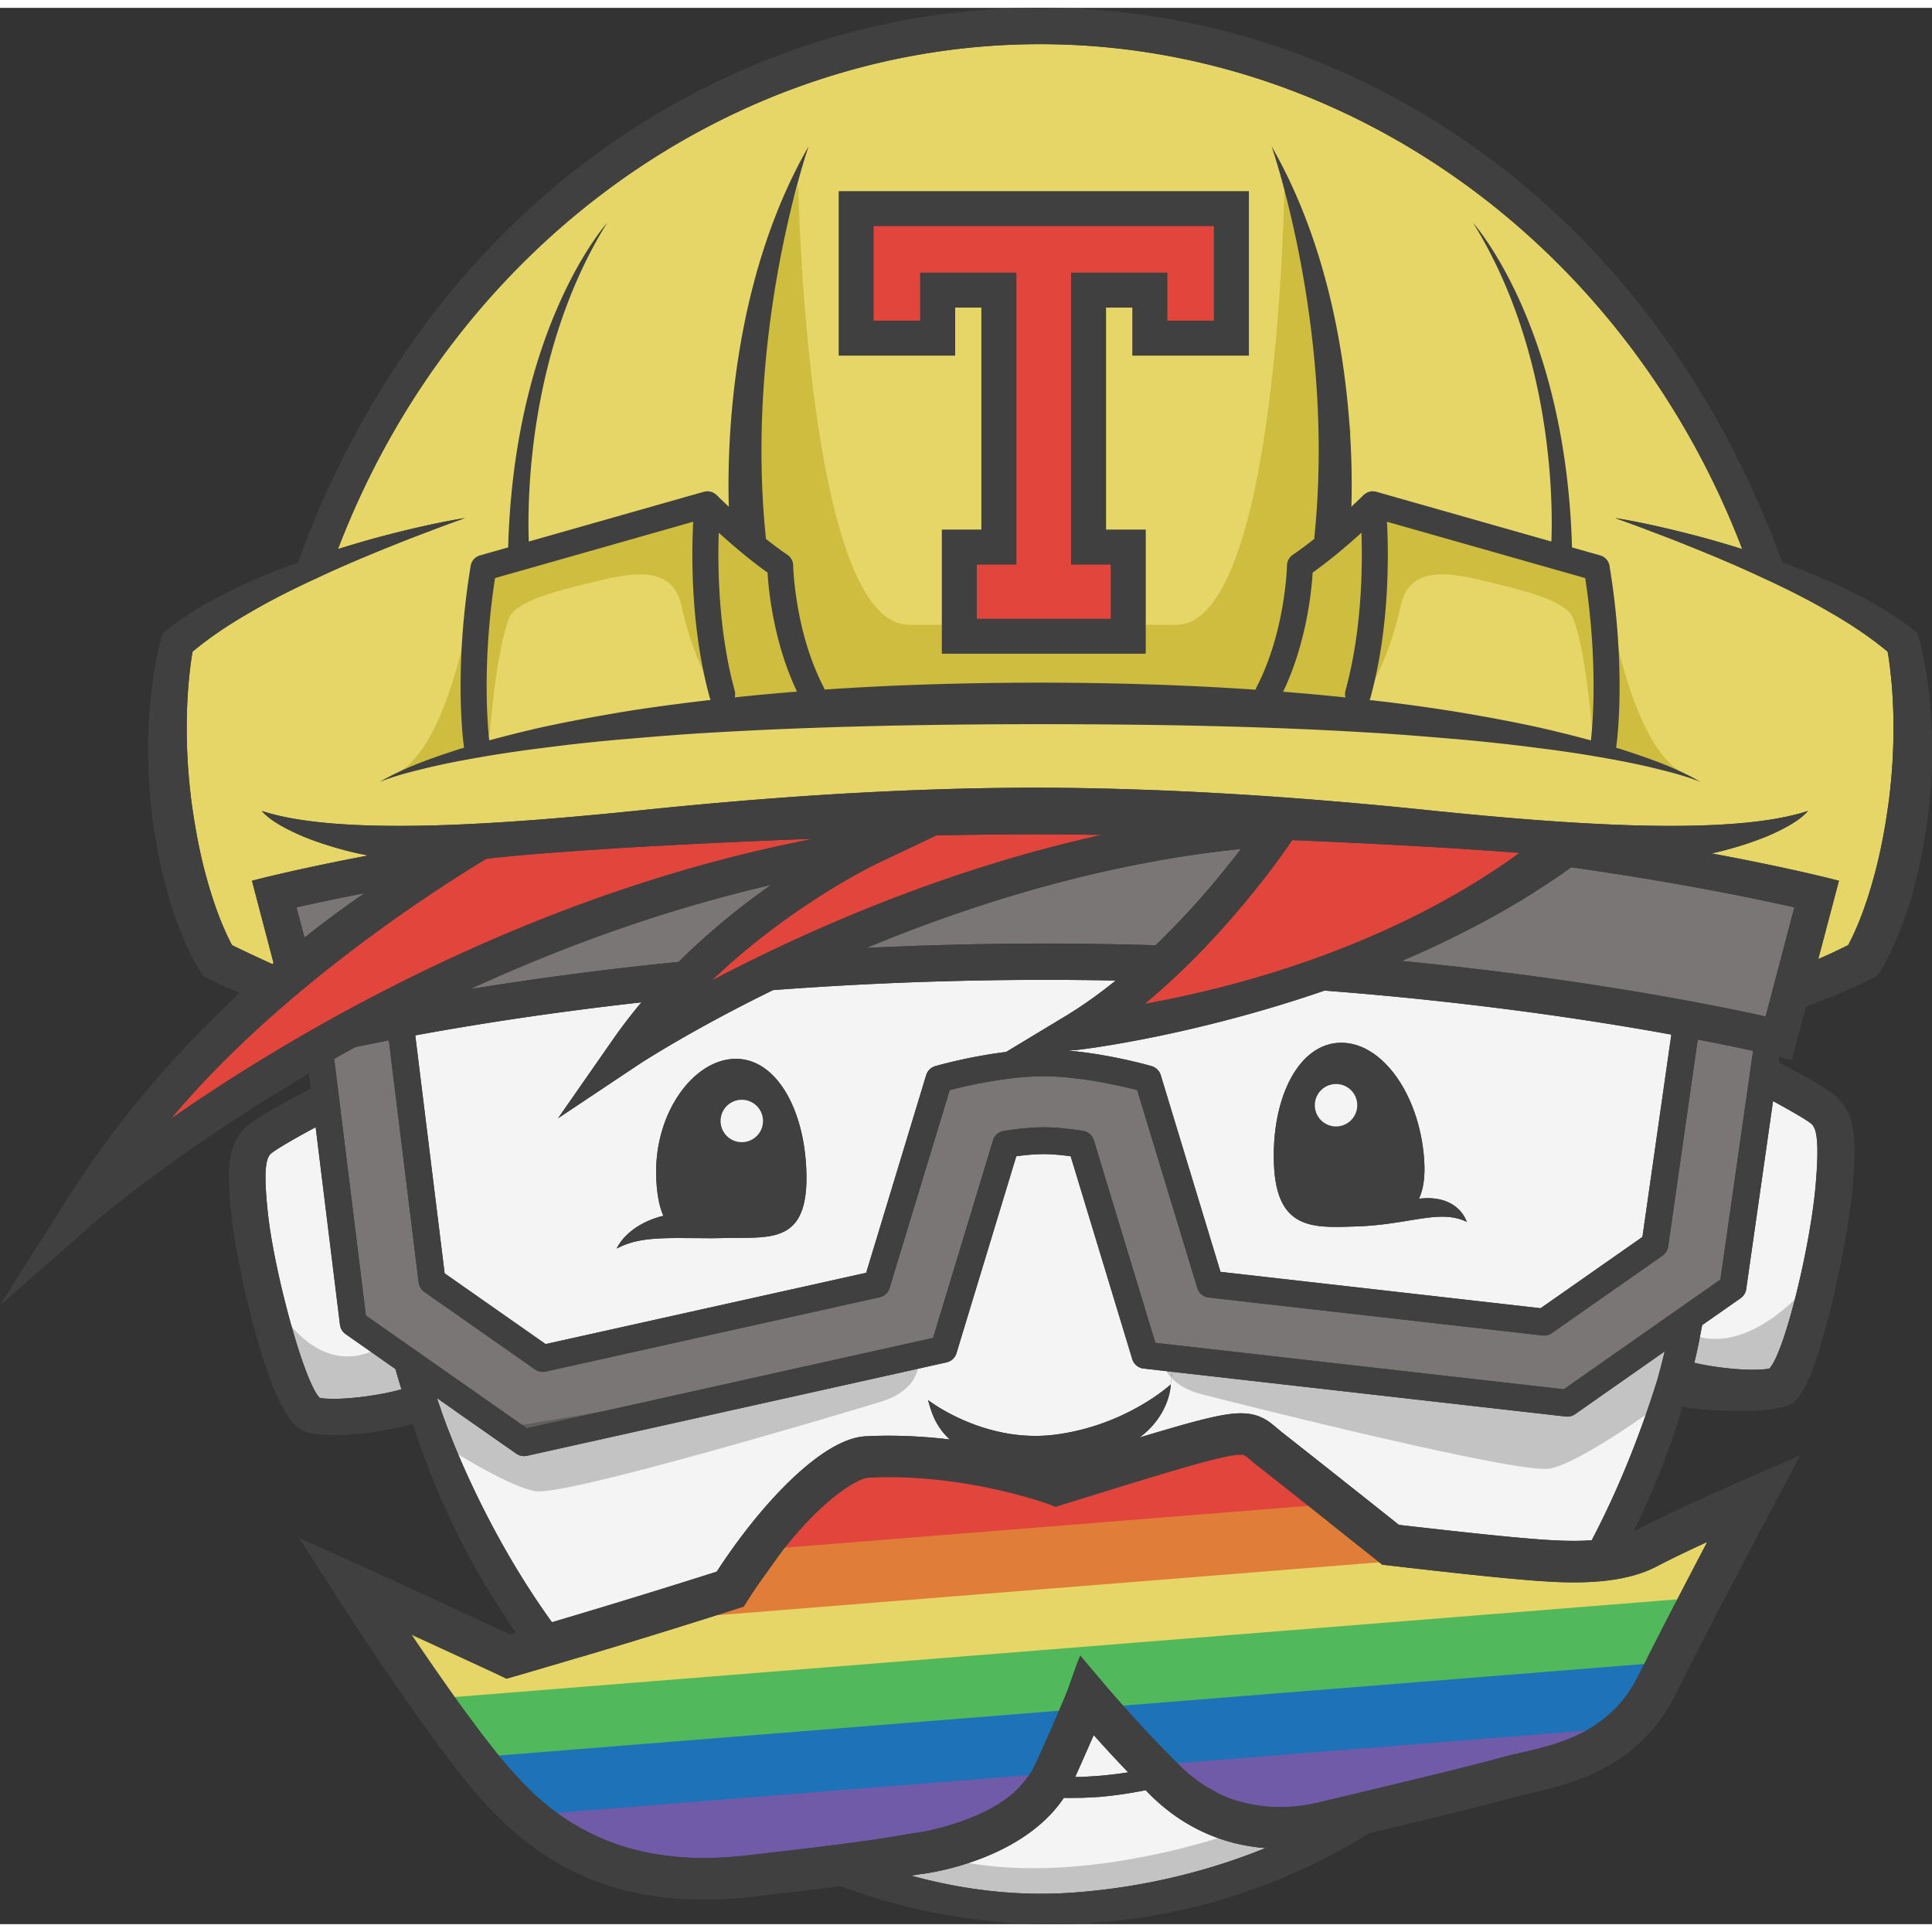 <svg xmlns="http://www.w3.org/2000/svg" width="16" height="16" viewBox="0 0 229.921 228.052"><rect x="0" y="0" width="229.921" height="228.052" fill="#333333" stroke="none"/><path fill="#3F403F" d="M229.84 85.102a55 55 0 0 0-.482-5.006 38 38 0 0 0-.411-2.494 30 30 0 0 0-.594-2.554l-.179-.647-.465-.364c-2.635-2.072-5.481-3.637-8.372-5.023-2.387-1.125-4.809-2.107-7.261-3.012-6.828-18.956-18.576-35.768-34.015-47.487C162.1 6.404 143.33 0 123.779 0S85.458 6.404 69.495 18.516C54.056 30.234 42.309 47.047 35.477 66.007a90 90 0 0 0-7.255 3.007c-2.893 1.386-5.737 2.951-8.374 5.023l-.464.364-.179.647c-.255.924-.423 1.71-.595 2.554a45 45 0 0 0-.411 2.494 59 59 0 0 0-.482 5.006 63 63 0 0 0 .298 10.04 63 63 0 0 0 1.863 9.891 51 51 0 0 0 1.614 4.826q.462 1.194 1.023 2.382c.184.392.387.78.595 1.178l.333.589c.125.214.208.374.399.66l.339.525.53.272c.565.292 1.029.513 1.541.752l1.494.672c.275.113.536.227.816.339-6.773 6.267-14.135 14.403-20.509 24.468L0 154.394l11.302-9.921c.191-.167 9.664-8.375 25.472-17.665l.22 1.816c-1.03.535-6.005 3.148-7.48 4.379-2.447 2.036-2.566 5.19-1.911 11.077.332 3.016 1.47 8.874 2.993 14.24 2.625 9.244 4.553 10.874 6.244 11.26.761.18 1.75.263 2.855.263 3.024 0 6.91-.589 9.434-1.35 2.97 9.23 7.172 17.563 12.296 24.871q-.364.108-.738.214c-3.082-1.428-13.856-6.415-17.48-8.047l-7.57-3.404 4.476 6.987c.328.505 8.052 12.557 14.367 20.676 5.898 7.581 13.98 15.325 29.229 15.325 1.832 0 3.754-.114 5.731-.334 4.551-.517 7.969-.927 10.568-1.261 16.005 5.881 33.656 6.237 50.404-.106a73.6 73.6 0 0 0 12.594-6.22c.077-.011.153-.03.226-.048 6.23-1.499 13.294-3.183 16.783-4.165.566-.155 1.26-.316 1.993-.489 4.863-1.117 12.987-3.004 17.319-11.67 4.363-8.749 11.487-22.147 11.564-22.283l3.322-6.248-6.488 2.819c-.345.155-8.559 3.732-12.832 5.976-.155.083-.327.153-.5.238 3.464-7.07 5.214-12.731 5.827-14.901 2.386.577 5.935.505 8.54.505 1.281 0 2.601-.22 3.459-.441 1.69-.433 2.999-1.553 5.464-11.093 1.428-5.542 2.458-11.576 2.738-14.676.547-6.04.374-9.272-2.095-11.313-1.227-1.013-4.828-2.954-6.66-3.912l.09-.66c.934.225 1.434.352 1.475.363l1.66-6.308c.588-.25 1.208-.5 1.911-.775a99 99 0 0 0 3.012-1.225l1.492-.672c.513-.239.976-.459 1.543-.752l.53-.272.338-.525c.185-.286.28-.445.4-.66l.327-.589c.22-.399.416-.786.601-1.178a43 43 0 0 0 1.023-2.382 52 52 0 0 0 1.614-4.826 64 64 0 0 0 1.862-9.891 62 62 0 0 0 .296-10.039"/><path fill="#E5D667" d="M225.13 80.571a58 58 0 0 0-.241-2.31 31 31 0 0 0-.247-1.636c-2.062-1.735-4.404-3.279-6.842-4.681-2.642-1.544-5.408-2.926-8.23-4.21-2.803-1.322-5.681-2.519-8.577-3.687a153 153 0 0 0-4.367-1.699c-1.459-.569-2.932-1.099-4.409-1.636 3.1.513 6.168 1.217 9.214 2a123 123 0 0 1 5.909 1.699c-13.924-36.39-47.214-60.09-83.561-60.09-36.352 0-69.64 23.7-83.561 60.09a124 124 0 0 1 5.905-1.699c3.05-.783 6.119-1.488 9.218-2-1.482.538-2.951 1.067-4.415 1.636a169 169 0 0 0-4.366 1.699c-2.895 1.167-5.767 2.365-8.576 3.687-2.816 1.285-5.584 2.666-8.226 4.21-2.439 1.402-4.779 2.946-6.848 4.681a44 44 0 0 0-.241 1.636 57 57 0 0 0-.241 2.31 60 60 0 0 0-.204 4.668 68 68 0 0 0 .575 9.324c.426 3.094.994 6.168 1.833 9.141a49 49 0 0 0 1.426 4.377c.273.71.569 1.408.878 2.088.154.338.315.672.475.992l.198.378c.229.116.469.234.697.345l1.384.661c.771.35 1.839.856 2.723 1.253a3 3 0 0 0 .142-.131l-2.57-9.786c.545-.148 5.423-1.408 13.833-3.008a43 43 0 0 1-2.037-.438c-1.914-.475-3.804-1.056-5.632-1.797a26 26 0 0 1-2.654-1.283c-.853-.489-1.693-1.044-2.342-1.78 9.238 3.015 28.326 1.649 45.294-.105 15.519-1.599 31.073-2.636 46.708-2.666 15.636.03 31.197 1.067 46.708 2.666 16.975 1.753 36.063 3.119 45.3.105-.648.736-1.487 1.291-2.34 1.78-.852.481-1.746.9-2.654 1.283-1.83.741-3.718 1.322-5.632 1.797-.284.069-.57.13-.854.192 9.22 1.71 14.587 3.099 15.161 3.254l-2.458 9.324c.495-.222.994-.438 1.483-.66l1.382-.661c.23-.111.463-.23.698-.345l.191-.378c.168-.32.329-.655.482-.992.31-.68.607-1.378.878-2.088a49 49 0 0 0 1.427-4.377c.84-2.973 1.408-6.047 1.834-9.141a68 68 0 0 0 .576-9.324 59 59 0 0 0-.207-4.668"/><path fill="#F4F4F4" d="M134.26 209.988a50 50 0 0 1-3.662.431c-.784.037-1.614.117-2.366.117l-.278.006c.945-2.111 1.662-3.748 2.206-4.989a161 161 0 0 0 4.1 4.435m2.659 2.71c3.798 3.762 8.504 5.915 13.685 6.298-8.701 3.534-16.901 4.898-23.219 5.323-6.297.422-12.682-.32-18.938-2.036.525-.094.908-.161 1.371-.217.513-.062 11.733-1.525 16.791-9.046l.474.011 1.242-.011c.84 0 1.604-.069 2.408-.1a50 50 0 0 0 5.608-.808c.191.197.382.389.578.586"/><path fill="#797675" d="M147.683 100.097c-.364.475-.771.999-1.205 1.544-2.222 2.81-5.304 6.403-8.96 9.918a425 425 0 0 0-13.11-.205c-7.427 0-14.548.197-21.31.525 9.554-3.965 21.034-7.838 33.464-10.165a131 131 0 0 1 11.121-1.617m-55.92 4.279c-3.41 2.396-7.262 5.453-10.998 9.163a415 415 0 0 0-24.793 3.23c10.584-4.865 22.662-9.343 35.791-12.393m116.868 19.746-3.89 27.221-18.638 13.054-48.609-5.526-7.317-24.097a1.59 1.59 0 0 0-1.274-1.116c-1.802-.291-3.395-.439-4.723-.439-1.333 0-2.921.148-4.73.439-.6.098-1.092.53-1.272 1.116l-7.138 23.51-48.338 10.757-19.155-13.418-3.774-30.547q1.234-.696 2.502-1.389 1.78-.382 3.995-.81l3.557 28.825a1.6 1.6 0 0 0 .673 1.111l13.177 9.233a1.64 1.64 0 0 0 1.266.245l39.742-8.842c.136-.031.272-.08.396-.142a1.6 1.6 0 0 0 .784-.95l7.157-23.564c1.92-.494 6.837-1.643 11.158-1.643 4.31 0 9.231 1.149 11.153 1.643l7.156 23.564a1.6 1.6 0 0 0 1.352 1.124l39.742 4.515c.385.042.779-.058 1.094-.278l13.185-9.225c.357-.253.597-.65.659-1.088l3.52-24.625c2.644.504 4.855.967 6.59 1.342m4.909-17.072-3.421 12.979c-6.996-1.542-22.367-4.57-43.287-6.608 6.835-2.915 13.795-6.57 20.154-11.14 12.449 1.76 21.589 3.645 26.554 4.769"/><path d="M73.392 147.657c2.71-1.464 5.773-1.247 10.565-1.241.513.012 1.044.006 1.598-.006.471-.006.945-.013 1.446-.025 4.939-.048 9.046.42 8.973-7.336-.075-7.755-3.52-14.023-8.454-13.973-4.94.042-9.719 6.397-9.423 14.147.08 2.019.377 3.476.853 4.526-4.305 1.079-5.491 3.74-5.558 3.908m59.385-31.901c-1.914 1.55-3.933 3.001-6.034 4.266l-7.009 4.231a60 60 0 0 0-8.428 1.686 1.4 1.4 0 0 0-.364.161 1.62 1.62 0 0 0-.723.913l-7.137 23.521-38.15 8.485-12.016-8.416-3.496-28.32c6.824-1.253 15.95-2.704 26.912-3.932a65 65 0 0 0-3.397 4.432l-6.526 9.368 9.503-6.336c.142-.099 6.193-4.081 16.092-8.922a434 434 0 0 1 40.773-1.137m41.774 28.72c-.048-.184-1.087-3.302-5.681-2.755.53-1.153.766-2.708.599-4.84-.607-7.738-5.107-13.887-10.042-13.715-4.934.175-8.095 6.589-7.823 14.345.271 7.75 4.415 7.695 9.348 7.522 6.633-.124 10.277-2.162 13.599-.557m24.348-22.284-3.44 24.077-12.116 8.483-38.099-4.329-7.108-23.41a1.62 1.62 0 0 0-1.087-1.074c-.235-.069-4.953-1.414-9.954-1.847l.913-.061c.79-.056 13.931-1.668 29.622-7.078 17.378 1.335 31.568 3.471 41.269 5.239" fill="#F4F4F4"/><path fill="#F4F4F4" d="M215.53 132.782c.585.481 1.048 1.729.525 7.539-.642 7.114-3.632 19.599-5.485 21.612-2.043.395-6.329-.073-8.942-.685.452-1.793.581-2.651.945-4.484l4.57-3.198a1.6 1.6 0 0 0 .667-1.082l3.193-22.378c1.938 1.052 3.933 2.187 4.527 2.676M47.061 161.989q.344 1.217.717 2.414c-2.459.722-7.466 1.414-9.732 1.019-1.878-1.891-5.379-14.906-6.145-21.817-.624-5.6-.186-6.811.383-7.281.661-.555 3.136-1.963 5.28-3.112l2.896 23.508c.055.452.296.852.673 1.111zm92.441.328-.174 1.5s-5.266 4.884-13.745 5.976-15.142-4.118-15.142-4.118c.278.906.674 2.951 2.594 4.698a61 61 0 0 0-7.257-.452c-.924 0-1.858.027-2.76.07-5.218.272-12.559 8.163-17.72 16.111-2.533.802-10.449 3.315-19.612 6.02-8.553-11.851-12.759-23.96-13.184-25.213l.006-.006a51 51 0 0 1-.507-1.458l2.2 1.538v.006l5.434 3.804 1.816 1.266c.271.192.592.291.913.291q.176 0 .351-.036l49.933-11.116a1.59 1.59 0 0 0 1.178-1.092l7.121-23.441q1.844-.252 3.235-.253c.921 0 2.007.086 3.236.253l7.328 24.138a1.59 1.59 0 0 0 1.347 1.124z"/><path fill="#F4F4F4" d="m196.498 161.02 1.612-1.131c-.267 1.119-.557 2.23-.859 3.329-2.241 7.183-4.885 13.536-7.823 19.148-.65.045-1.335.07-2.069.07-2.267 0-4.583-.192-7.145-.427-4.447-.408-11.504-1.216-13.734-1.475a3451 3451 0 0 0-13.956-11.054c-.215-.173-.4-.334-.581-.483-.962-.814-2.056-1.739-4.273-1.739-2.013 0-4.953.733-12.059 2.883 3.692-2.76 3.716-6.323 3.716-6.323l.174-1.5 46.844 5.321a1.62 1.62 0 0 0 1.098-.277l4.706-3.298z"/><path fill="#E2453C" d="M180.788 100.559a.1.1 0 0 1 .036.012c-.383.272-.764.556-1.149.828-15.394 10.744-33.197 15.295-43.459 17.135 7.248-5.995 12.904-13.073 15.752-16.932a75 75 0 0 0 1.809-2.557q7.862.323 15.715.766c3.774.217 7.535.47 11.296.748m-57.625-2.205c2.654.006 5.309.033 7.965.069a167 167 0 0 0-12.93 3.421c-13.801 4.248-25.535 9.725-33.512 13.925 8.904-8.516 18.365-13.289 19.446-13.818.054-.033.099-.052.105-.056l7.207-3.415c3.907-.073 7.81-.119 11.713-.125h.006zm-26.338.533c-4.65.9-9.182 1.982-13.584 3.21-27.64 7.738-50.031 21.156-62.882 30.091 13.228-15.814 32.487-27.904 37.514-30.913.543-.067 1.08-.128 1.63-.184 1.908-.203 3.829-.364 5.756-.513 3.847-.291 7.699-.55 11.565-.766a975 975 0 0 1 20.001-.925"/><path fill="#CEBD3F" d="M162.022 62.466c.142 4.168.038 11.72-1.903 18.79-.079.273-.067.55 0 .81-2.469-.259-4.94-.481-7.41-.68 2.773-5.811 3.378-11.998 3.509-14.176 2.129-1.514 4.248-3.33 5.804-4.744m-70.679 4.743c.129 2.179.734 8.353 3.502 14.159a287 287 0 0 0-7.405.686 1.5 1.5 0 0 0 0-.799c-1.938-7.056-2.038-14.615-1.901-18.79 1.555 1.415 3.667 3.231 5.804 4.744"/><path fill="#3F403F" d="M174.551 144.476c-3.322-1.605-6.966.433-13.597.556-4.934.173-9.078.228-9.348-7.522-.273-7.756 2.889-14.17 7.823-14.345 4.934-.172 9.435 5.978 10.042 13.715.166 2.132-.069 3.687-.599 4.84 4.592-.546 5.63 2.572 5.679 2.756m-15.506-11.355a2.53 2.53 0 0 0 2.476-2.569 2.513 2.513 0 0 0-2.57-2.475 2.524 2.524 0 0 0 .094 5.044"/><path fill="#F4F4F4" d="M161.521 130.552a2.53 2.53 0 0 1-2.476 2.569 2.524 2.524 0 0 1-2.568-2.477 2.516 2.516 0 0 1 2.474-2.568 2.514 2.514 0 0 1 2.57 2.476"/><path fill="#3F403F" d="M95.974 139.049c.073 7.756-4.034 7.288-8.973 7.336-.501.012-.975.019-1.446.025-.554.012-1.085.019-1.598.006-4.792-.006-7.855-.223-10.565 1.241.067-.167 1.253-2.829 5.558-3.909-.476-1.05-.773-2.507-.853-4.526-.295-7.75 4.484-14.104 9.423-14.147 4.934-.05 8.38 6.219 8.454 13.974m-7.627-4.058a2.524 2.524 0 1 0-.142-5.046 2.524 2.524 0 0 0 .142 5.046"/><ellipse transform="rotate(-1.473 88.267 132.453)" fill="#F4F4F4" cx="88.278" cy="132.469" rx="2.524" ry="2.523"/><path d="M58.275 86.399s.767-9.991 2.333-13.822c.808-1.974 5.744-3.23 9.514-4.127 3.768-.897 9.781-2.693 10.949 2.602s3.049 9.155 4.306 10.86l-1.614-21.809-25.937 6.283-1.706 19.296.808 1.527zm131.244 0s-.765-9.991-2.333-13.822c-.808-1.974-5.744-3.23-9.513-4.127s-9.784-2.693-10.951 2.602c-1.165 5.295-3.051 9.155-4.308 10.86l1.617-21.809 25.938 6.283 1.705 19.296-.808 1.527z" fill="#CEBD3F"/><path fill="#CEBD3F" d="M152.858 21.128s-.687 52.295-12.903 52.295h-31.761c-12.216 0-13.202-52.272-13.202-52.272l-6 17.748.097 24.352 4.261 3.388 1.937 10.457 2.71 6.1 52.287.097 2.42-4.357 2.034-7.358.291-4.648 5.774-16.486zm38.471 48.761s2.514 18.04 9.167 21.292l-9.315-2.808zm-135.104 0s-2.514 18.04-9.168 21.292l9.316-2.808z"/><path fill="#3F403F" d="M193.12 88.29c3.167 1.038 6.353 2.136 9.239 3.823-1.544-.611-3.137-1.05-4.744-1.446a80 80 0 0 0-4.829-1.061 149 149 0 0 0-9.769-1.525 217 217 0 0 0-9.825-1.063c-3.285-.278-6.563-.555-9.855-.747-13.158-.81-26.354-1.013-39.557-1.025-13.201.006-26.397.253-39.557 1.031-3.291.191-6.57.469-9.855.747-3.284.277-6.564.63-9.824 1.061-3.273.397-6.527.916-9.769 1.525q-2.427.455-4.835 1.056c-1.599.395-3.199.835-4.743 1.446 2.885-1.686 6.07-2.791 9.244-3.829.266-.086.537-.161.809-.247-.018-.067-.036-.13-.05-.203-.055-.364-1.229-9.035.815-21.434a1.54 1.54 0 0 1 1.106-1.236l3.353-.955c.728-26.01 11.441-38.244 11.776-38.62-9.571 15.402-9.484 33.668-9.318 37.922l20.841-5.923c.019-.005.03-.005.049-.011q.131-.028.259-.037c.024 0 .056-.006.086-.006.106-.006.224.006.342.031.017 0 .036.012.061.019.086.017.166.048.258.086.037.019.062.037.099.056q.101.056.204.128c.019.013.039.019.056.038l.037.038c.019.019.043.031.062.05.013.019.568.567 1.451 1.389-.211-6.868.116-26.568 9.496-42.893-.198.573-7.64 22.335-5.076 46.726a39 39 0 0 0 2.562 1.896c.413.284.667.753.672 1.253.007.081.185 7.855 3.619 14.469q.071.15.118.309c8.54-.581 17.104-.816 25.65-.822 8.548.006 17.107.253 25.645.841.032-.113.069-.222.125-.328 3.432-6.614 3.612-14.387 3.612-14.469.011-.5.265-.969.68-1.253a41 41 0 0 0 2.557-1.896c2.568-24.391-4.874-46.153-5.071-46.726 9.373 16.326 9.707 36.025 9.498 42.892a77 77 0 0 0 1.449-1.389c.018-.019.045-.031.061-.05.013-.012.021-.025.038-.038.019-.019.037-.025.056-.038q.103-.07.204-.136c.032-.011.062-.03.093-.048.093-.038.178-.069.271-.092.019 0 .037-.012.056-.012.11-.025.23-.038.34-.031.032 0 .056.006.08.006.086.006.179.019.265.037.013.006.032.006.048.011l20.841 5.923c.168-4.254.254-22.52-9.317-37.922.332.377 11.046 12.61 11.769 38.62l3.36.955a1.55 1.55 0 0 1 1.106 1.236c2.043 12.399.865 21.07.814 21.434-.011.073-.03.142-.049.209.273.08.538.16.811.248m-3.791-1.113c.161-1.388.908-8.977-.68-19.315l-23.59-6.706c.211 3.996.305 12.66-1.962 20.922a2 2 0 0 1-.116.297c.233.025.468.044.696.073 6.632.76 13.233 1.822 19.76 3.254 1.97.458 3.94.945 5.892 1.475m-29.21-5.922c1.94-7.07 2.045-14.622 1.903-18.79-1.555 1.414-3.675 3.23-5.804 4.743-.131 2.179-.736 8.366-3.509 14.176 2.47.198 4.941.42 7.41.68a1.5 1.5 0 0 1 0-.809m-65.275.113c-2.768-5.806-3.373-11.981-3.502-14.159-2.136-1.513-4.248-3.329-5.804-4.743-.136 4.174-.037 11.734 1.901 18.79.075.273.067.544 0 .799q3.699-.392 7.405-.687m-10.269.994a2 2 0 0 1-.112-.284c-2.271-8.261-2.172-16.925-1.968-20.922l-23.583 6.706c-1.586 10.326-.846 17.915-.686 19.31a159 159 0 0 1 5.898-1.477c3.26-.722 6.545-1.327 9.836-1.883 3.298-.549 6.607-.969 9.917-1.371.234-.031.463-.048.698-.079"/><path fill="#797675" d="M35.286 107.05a262 262 0 0 1 8.106-1.689 120 120 0 0 0-7.153 5.284z"/><path opacity=".2" fill="#010101" d="M109.34 160.692s.566 3.638-4.527 5.195c-5.091 1.558-37.342 11.169-41.02 10.649-3.677-.519-13.013-6.753-13.013-6.753l-2.263-8.052 13.014 7.012z"/><path fill="#3F403F" d="M148.629 21.816v19.573h-13.874V35.67h-3.127v26.419h4.724v14.773h-24.268V62.089h4.705V35.67h-3.117v5.719H99.807V21.816z"/><path opacity=".2" fill="#010101" d="M138.232 159.987s-.407 3.659 4.749 4.995c5.155 1.335 37.793 9.536 41.444 8.857s12.706-7.312 12.706-7.312l1.912-8.144-12.697 7.573zm-105.569-5.99s4.469 8.938 11.687 5.843l5.156 1.891-.515 3.782-10.828 1.374-2.922-1.718z"/><path opacity=".2" fill="#010101" d="M215.61 151.543s-7.304 9.328-14.522 6.236l-2.321 1.497.515 3.78 10.828 1.375 2.921-1.719zm-112.975 70.221s26.476 13.348 56.453-4.815l-9.627-.656s-21.005 8.314-37.635 3.719z"/><path fill="#E2453C" d="M138.417 25.975h-34.45v11.254h5.536v-5.717h11.455v34.746h-4.714v6.445h15.939v-6.445h-4.714V31.512h11.455v5.717h5.536V25.975zm18.419 152.754c-2.266-1.758-4.851-3.721-7.009-5.418-.261-.214-.752-.522-.967-.7-.678-.578-.962-.6-1.367-.6-2.066 0-7.895 1.934-21.05 6.012l-.808.256-.792-.298c-.09-.03-8.719-3.236-19.062-3.236l-.302.003-3.054.244c-1.154.479-3.585 2.023-6.676 5.257h.014c-.856.906-1.811 2.16-2.816 3.585z"/><path fill="#DACD52" d="M45.874 191.384c.475.69 1.321 1.753 2.336 2.981l5.606-.448c-1.481-1.121-2.914-2.122-3.804-2.533z"/><path fill="#E07E39" d="M163.956 184.836c-.045-.033-2.502-1.989-5.778-4.587h.599c-.79-.627-1.671-1.311-2.585-2.018l-62.826 5.02c-1.101 1.529-3.623 5.076-3.623 5.076q-.376.572-.758 1.175l-.482.755-.851.274a444 444 0 0 1-2.85.91l79.471-6.35z"/><path fill="#E5D667" d="M203.178 182.564c-2.142.988-4.387 2.058-5.982 2.897-2.458 1.291-5.677 1.916-9.838 1.916-2.474 0-4.904-.208-7.593-.447-5.375-.494-14.469-1.564-14.562-1.577l-.697-.077-.357-.286-78.883 6.303a977 977 0 0 1-16.031 4.931h-.129c-2.406.715-5.405 1.633-7.943 2.359l-.881.25-.834-.388c-.034-.014-3.011-2.556-5.764-4.629l-5.56.444c1.778 2.156 4.108 4.854 5.941 7.031l145.403-11.619.697-1.346c.001.002 2.231-4.275 3.013-5.762"/><path fill="#51B95B" d="M196.144 196.238h-.042a883 883 0 0 1 3.51-6.842L53.855 201.043c1.138 1.348 2.11 2.521 2.663 3.261h-.047c.582.78 1.346 1.731 1.907 2.452q.527.678 1.074 1.345l66.518-5.315c.874-2.029 1.115-2.663 1.13-2.701l1.4-3.837h-.001l.078-.14.103.131h-.011l2.638 3.114c.019.025.951 1.133 2.45 2.812l61.875-4.944c.178-.338.356-.674.512-.983"/><path d="M123.284 208.88c.8-1.789 1.564-3.417 2.071-4.576h-.045c.278-.635.513-1.179.715-1.647l-66.666 5.327c1.24 1.521 2.563 2.998 4.019 4.372h-.118a31 31 0 0 0 3.168 2.569l55.939-4.47a9 9 0 0 0 .917-1.575m66.702-4.574h-.083c1.934-1.289 3.699-3.081 5.002-5.692.227-.455.516-.994.796-1.524l-62.046 4.958c.596.669 1.284 1.43 2.048 2.258h-.044a166 166 0 0 0 4.582 4.721l48.294-3.859a15 15 0 0 0 1.451-.862" fill="#1E72B7"/><path d="M178.682 208.225a44 44 0 0 1 2.213-.542c2.306-.533 5.313-1.201 7.958-2.678l-48.74 3.895.283.283a17.3 17.3 0 0 0 4.478 3.228h-.272c2.168 1.019 5.138 1.712 7.685 1.712a21 21 0 0 0 4.869-.602c1.244-.303 3.331-.783 4.7-1.111h-.08l.309-.074c6.188-1.479 13.198-3.159 16.597-4.111m-56.216 2.085-56.215 4.492c4.373 3.141 10.009 5.374 17.457 5.374 1.641 0 3.386-.102 5.177-.305 13.313-1.505 16.742-2.111 18.587-2.433.624-.106 1.119-.197 1.75-.273.079-.01 7.203-1.101 11.574-4.808h-.13a11.2 11.2 0 0 0 1.8-2.047" fill="#6F5BA7"/><path fill="#3F403F" d="M229.84 85.102a55 55 0 0 0-.482-5.006 38 38 0 0 0-.411-2.494 30 30 0 0 0-.594-2.554l-.179-.647-.465-.364c-2.635-2.072-5.481-3.637-8.372-5.023-2.387-1.125-4.809-2.107-7.261-3.012-6.828-18.956-18.576-35.768-34.015-47.487C162.1 6.404 143.33 0 123.779 0S85.458 6.404 69.495 18.516C54.057 30.234 42.309 47.047 35.477 66.007a90 90 0 0 0-7.255 3.007c-2.893 1.386-5.737 2.951-8.374 5.023l-.464.364-.179.647c-.255.924-.423 1.71-.595 2.554a45 45 0 0 0-.411 2.494 59 59 0 0 0-.482 5.006 63 63 0 0 0 .298 10.04 63 63 0 0 0 1.863 9.891 51 51 0 0 0 1.614 4.826q.462 1.194 1.023 2.382c.184.392.387.78.595 1.178l.333.589c.125.214.208.374.399.66l.339.525.53.272c.565.292 1.029.513 1.541.752l1.494.672c.275.113.536.227.816.339-6.773 6.267-14.135 14.403-20.509 24.468L0 154.394l11.302-9.921c.191-.167 9.664-8.375 25.472-17.665l.22 1.816c-1.03.535-6.005 3.148-7.48 4.379-2.447 2.036-2.566 5.19-1.911 11.077.332 3.016 1.47 8.874 2.993 14.24 2.625 9.244 4.553 10.874 6.244 11.26.761.18 1.75.263 2.855.263 3.024 0 6.91-.589 9.434-1.35 2.97 9.23 7.172 17.563 12.296 24.871q-.364.108-.738.214c-3.082-1.428-13.856-6.415-17.48-8.047l-7.57-3.404 4.476 6.987c.328.505 8.052 12.557 14.367 20.676 5.898 7.581 13.98 15.325 29.229 15.325 1.832 0 3.754-.114 5.731-.334 4.551-.517 7.969-.927 10.568-1.261 16.004 5.881 33.656 6.237 50.404-.106a73.6 73.6 0 0 0 12.594-6.22c.077-.011.153-.03.226-.048 6.23-1.499 13.294-3.183 16.783-4.165.566-.155 1.26-.316 1.993-.489 4.863-1.117 12.987-3.004 17.319-11.67 4.363-8.749 11.487-22.147 11.564-22.283l3.322-6.248-6.488 2.819c-.345.155-8.559 3.732-12.832 5.976-.155.083-.327.153-.501.238 3.464-7.07 5.214-12.731 5.827-14.901 2.386.577 5.935.505 8.54.505 1.281 0 2.601-.22 3.459-.441 1.69-.433 2.999-1.553 5.464-11.093 1.428-5.542 2.458-11.576 2.738-14.676.547-6.04.374-9.272-2.095-11.313-1.227-1.013-4.828-2.954-6.66-3.912l.09-.66c.934.225 1.434.352 1.475.363l1.66-6.308c.588-.25 1.208-.5 1.911-.775a99 99 0 0 0 3.012-1.225l1.492-.672c.513-.239.976-.459 1.543-.752l.53-.272.338-.525c.185-.286.28-.445.4-.66l.327-.589c.22-.399.416-.786.601-1.178a43 43 0 0 0 1.023-2.382 52 52 0 0 0 1.614-4.826 64 64 0 0 0 1.862-9.891c.375-3.333.465-6.69.297-10.039M20.359 132.189c13.225-15.813 32.49-27.907 37.512-30.913a48 48 0 0 1 1.63-.184c1.911-.209 3.827-.363 5.756-.511 3.851-.292 7.701-.555 11.57-.767 6.66-.377 13.33-.686 19.995-.93a172 172 0 0 0-13.58 3.215c-27.643 7.736-50.032 21.157-62.883 30.09m14.927-25.139a262 262 0 0 1 8.106-1.689 120 120 0 0 0-7.153 5.284zm41.047 11.302a61 61 0 0 0-3.399 4.434l-6.528 9.368 9.505-6.339c.142-.102 6.195-4.082 16.092-8.921a432 432 0 0 1 32.407-1.221c2.839 0 5.623.036 8.367.083-1.916 1.547-3.933 3.001-6.034 4.268l-7.005 4.231c-4.398.536-8.213 1.625-8.434 1.685q-.194.053-.362.161c-.34.197-.601.524-.721.911l-7.141 23.525-38.149 8.481-12.017-8.416-3.493-28.317c6.821-1.256 15.95-2.708 26.912-3.933m-20.359-1.585c10.582-4.868 22.662-9.343 35.785-12.39-3.405 2.393-7.261 5.451-10.998 9.16a415 415 0 0 0-24.787 3.23m72.037 7.261c.792-.053 13.932-1.664 29.621-7.075 17.379 1.333 31.566 3.469 41.268 5.235l-3.44 24.082-12.118 8.481-38.095-4.327-7.111-23.413a1.62 1.62 0 0 0-1.085-1.072c-.237-.07-4.951-1.416-9.956-1.846zm8.206-5.491c7.249-6 12.904-13.076 15.754-16.933a86 86 0 0 0 1.81-2.558c5.237.22 10.475.47 15.711.769 3.774.213 7.535.469 11.296.749q.019.001.036.012c-.381.267-.762.553-1.149.827-15.397 10.742-33.196 15.294-43.458 17.134m10.262-16.898c-2.22 2.81-5.304 6.404-8.958 9.916a445 445 0 0 0-13.11-.203c-7.429 0-14.546.197-21.314.524 9.552-3.963 21.034-7.831 33.465-10.158a129 129 0 0 1 11.117-1.619c-.362.476-.767 1-1.2 1.54m-28.282.203c-13.803 4.249-25.533 9.73-33.514 13.926 8.904-8.516 18.367-13.29 19.45-13.818.054-.031.095-.05.101-.055l7.207-3.416q5.867-.116 11.713-.125h.006c2.655.006 5.315.03 7.97.072a166 166 0 0 0-12.933 3.416m-80.15 63.581c-1.88-1.893-5.38-14.909-6.148-21.819-.619-5.601-.184-6.809.387-7.28.661-.553 3.136-1.963 5.279-3.112l2.892 23.508c.06.453.298.852.673 1.114l5.934 4.152c.226.81.463 1.619.713 2.416-2.457.724-7.468 1.419-9.73 1.021m89.338 58.895c-6.297.424-12.682-.32-18.938-2.035.525-.095.906-.161 1.369-.214.513-.066 11.737-1.53 16.791-9.047l.474.012 1.246-.012c.838 0 1.601-.07 2.404-.1a51 51 0 0 0 5.612-.81l.577.589c3.798 3.762 8.506 5.915 13.683 6.297-8.701 3.529-16.904 4.898-23.218 5.32m.566-13.777a448 448 0 0 0 2.207-4.989 162 162 0 0 0 4.101 4.434 52 52 0 0 1-3.661.434c-.786.038-1.613.12-2.368.12zm69.245-25.08c1.595-.839 3.84-1.91 5.982-2.897-2.471 4.699-5.802 11.11-8.273 16.05-3.285 6.583-9.487 8.024-14.01 9.069-.79.18-1.541.352-2.213.542-3.399.952-10.409 2.632-16.598 4.112-1.714.411-3.387.81-4.928 1.185-1.66.4-3.303.602-4.869.602-4.583 0-8.581-1.66-11.89-4.94-4.977-4.934-9.048-9.779-9.089-9.832 0 0-2.73-3.238-2.73-3.244-.226.239-1.477 3.977-1.477 3.977-.024.064-.661 1.744-3.815 8.796-3.059 6.862-13.962 8.272-14.062 8.285-.631.077-1.126.167-1.75.273-1.845.322-5.274.928-18.587 2.433a46 46 0 0 1-5.177.305c-13.088 0-19.915-6.445-25.33-13.42-3.1-3.982-6.624-9.06-9.38-13.131 5.053 2.322 10.362 4.785 10.451 4.821l.834.388.881-.25a915 915 0 0 0 26.489-8.053l.851-.274.482-.755c7.434-11.762 13.248-14.523 14.284-14.576a49 49 0 0 1 2.512-.064c10.342 0 18.972 3.201 19.062 3.23l.792.298.808-.256c13.155-4.077 19.159-5.94 21.224-5.94.405 0 .405 0 1.083.578l.713.589c6.441 5.065 14.41 11.415 14.492 11.474l.549.441.697.077c.093.012 9.188 1.083 14.562 1.577 2.689.239 5.119.447 7.593.447 4.16-.001 7.38-.626 9.837-1.917m.054-22.24c-2.243 7.177-4.885 13.534-7.827 19.145-.648.042-1.333.072-2.066.072-2.267 0-4.583-.197-7.147-.428-4.447-.411-11.504-1.214-13.73-1.475-1.924-1.53-8.493-6.75-13.958-11.052-.213-.174-.398-.333-.583-.481-.958-.817-2.052-1.746-4.273-1.746-2.011 0-4.951.738-12.058 2.887 3.696-2.76 3.72-6.326 3.72-6.326s-5.266 4.887-13.748 5.983c-8.48 1.088-15.14-4.12-15.14-4.12.28.905.672 2.952 2.594 4.696a62 62 0 0 0-7.254-.452c-.928 0-1.864.028-2.762.07-5.22.273-12.565 8.16-17.724 16.111a1017 1017 0 0 1-19.609 6.017c-8.553-11.849-12.76-23.955-13.183-25.21l.007-.006c-.174-.481-.351-.964-.506-1.458l2.196 1.535v.013l5.433 3.802 1.814 1.263c.274.195.596.291.917.291q.172 0 .351-.034l49.933-11.119a1.59 1.59 0 0 0 1.178-1.088l7.119-23.442c1.225-.167 2.308-.252 3.239-.252.915 0 2.005.084 3.231.252l7.332 24.139a1.6 1.6 0 0 0 1.346 1.124l3.41.388 46.842 5.326a1.63 1.63 0 0 0 1.096-.28l4.708-3.298 4.344-3.048 1.614-1.13a87 87 0 0 1-.856 3.331m-11.147 1.177-48.607-5.528-7.319-24.091a1.58 1.58 0 0 0-1.274-1.121c-1.804-.291-3.393-.439-4.719-.439-1.341 0-2.923.148-4.732.439a1.6 1.6 0 0 0-1.274 1.121l-7.136 23.508-48.338 10.754-19.159-13.422-3.772-30.542q1.232-.695 2.499-1.394c1.191-.248 2.524-.522 4-.808l3.553 28.823c.059.452.303.856.672 1.113l13.183 9.23c.268.192.589.288.91.288.12 0 .226-.012.351-.038l39.744-8.842a1.6 1.6 0 0 0 1.179-1.089l7.16-23.567c1.916-.495 6.833-1.644 11.161-1.644 4.308 0 9.229 1.149 11.147 1.644l7.158 23.567a1.6 1.6 0 0 0 1.352 1.119l39.744 4.517c.381.042.779-.059 1.089-.28l13.188-9.224a1.63 1.63 0 0 0 .661-1.085l3.516-24.627c2.644.506 4.857.969 6.588 1.344l-3.892 27.218zm29.425-31.615c.59.477 1.047 1.727.523 7.534-.637 7.119-3.629 19.606-5.481 21.617-2.041.394-6.326-.078-8.938-.685.447-1.791.577-2.655.94-4.487l4.572-3.198c.362-.255.607-.649.667-1.083l3.195-22.376c1.939 1.055 3.932 2.184 4.522 2.678m-5.41-12.754c-6.994-1.541-22.365-4.57-43.285-6.606 6.837-2.916 13.795-6.57 20.152-11.141 12.451 1.763 21.592 3.645 26.556 4.768zm14.64-25.466c-.422 3.096-.993 6.173-1.834 9.143a48 48 0 0 1-1.421 4.373 36 36 0 0 1-.881 2.091c-.155.338-.316.672-.482.992l-.191.375c-.231.12-.47.238-.696.345l-1.388.661c-.487.227-.986.439-1.481.66l2.458-9.319c-.572-.155-5.939-1.547-15.159-3.255.286-.059.572-.127.852-.191a42.5 42.5 0 0 0 5.636-1.797 26 26 0 0 0 2.654-1.286c.851-.488 1.69-1.041 2.338-1.778-9.235 3.018-28.323 1.649-45.302-.102-15.509-1.602-31.073-2.636-46.708-2.672-15.634.036-31.185 1.071-46.706 2.672-16.969 1.75-36.055 3.119-45.292.102.649.738 1.489 1.291 2.34 1.778.85.483 1.749.9 2.654 1.286 1.826.738 3.72 1.322 5.63 1.797.672.161 1.362.309 2.041.434-8.409 1.6-13.29 2.863-13.832 3.012l2.565 9.785a2 2 0 0 1-.143.131c-.881-.394-1.946-.899-2.72-1.257l-1.387-.661a25 25 0 0 1-.696-.345l-.197-.375a33 33 0 0 1-1.351-3.083 49 49 0 0 1-1.429-4.373c-.838-2.969-1.404-6.047-1.832-9.143-.393-3.088-.607-6.208-.577-9.325a61 61 0 0 1 .207-4.667c.06-.774.149-1.541.239-2.308.071-.542.154-1.113.243-1.636 2.066-1.739 4.406-3.28 6.844-4.685 2.643-1.541 5.41-2.921 8.226-4.207 2.81-1.321 5.684-2.524 8.576-3.69 1.452-.583 2.91-1.155 4.368-1.697a225 225 0 0 1 4.417-1.635c-3.102.511-6.172 1.219-9.22 1.999a124 124 0 0 0-5.903 1.702C54.141 28.019 87.427 4.32 123.779 4.32c36.345 0 69.637 23.699 83.559 60.092a121 121 0 0 0-5.911-1.702c-3.04-.78-6.112-1.488-9.212-1.999 1.475.536 2.952 1.07 4.409 1.635 1.464.542 2.923 1.114 4.37 1.697 2.893 1.166 5.773 2.369 8.576 3.69 2.822 1.286 5.588 2.666 8.23 4.207 2.441 1.405 4.779 2.946 6.844 4.685.089.524.179 1.094.245 1.636q.144 1.15.245 2.308c.131 1.547.191 3.107.202 4.667a68 68 0 0 1-.578 9.327"/></svg>
